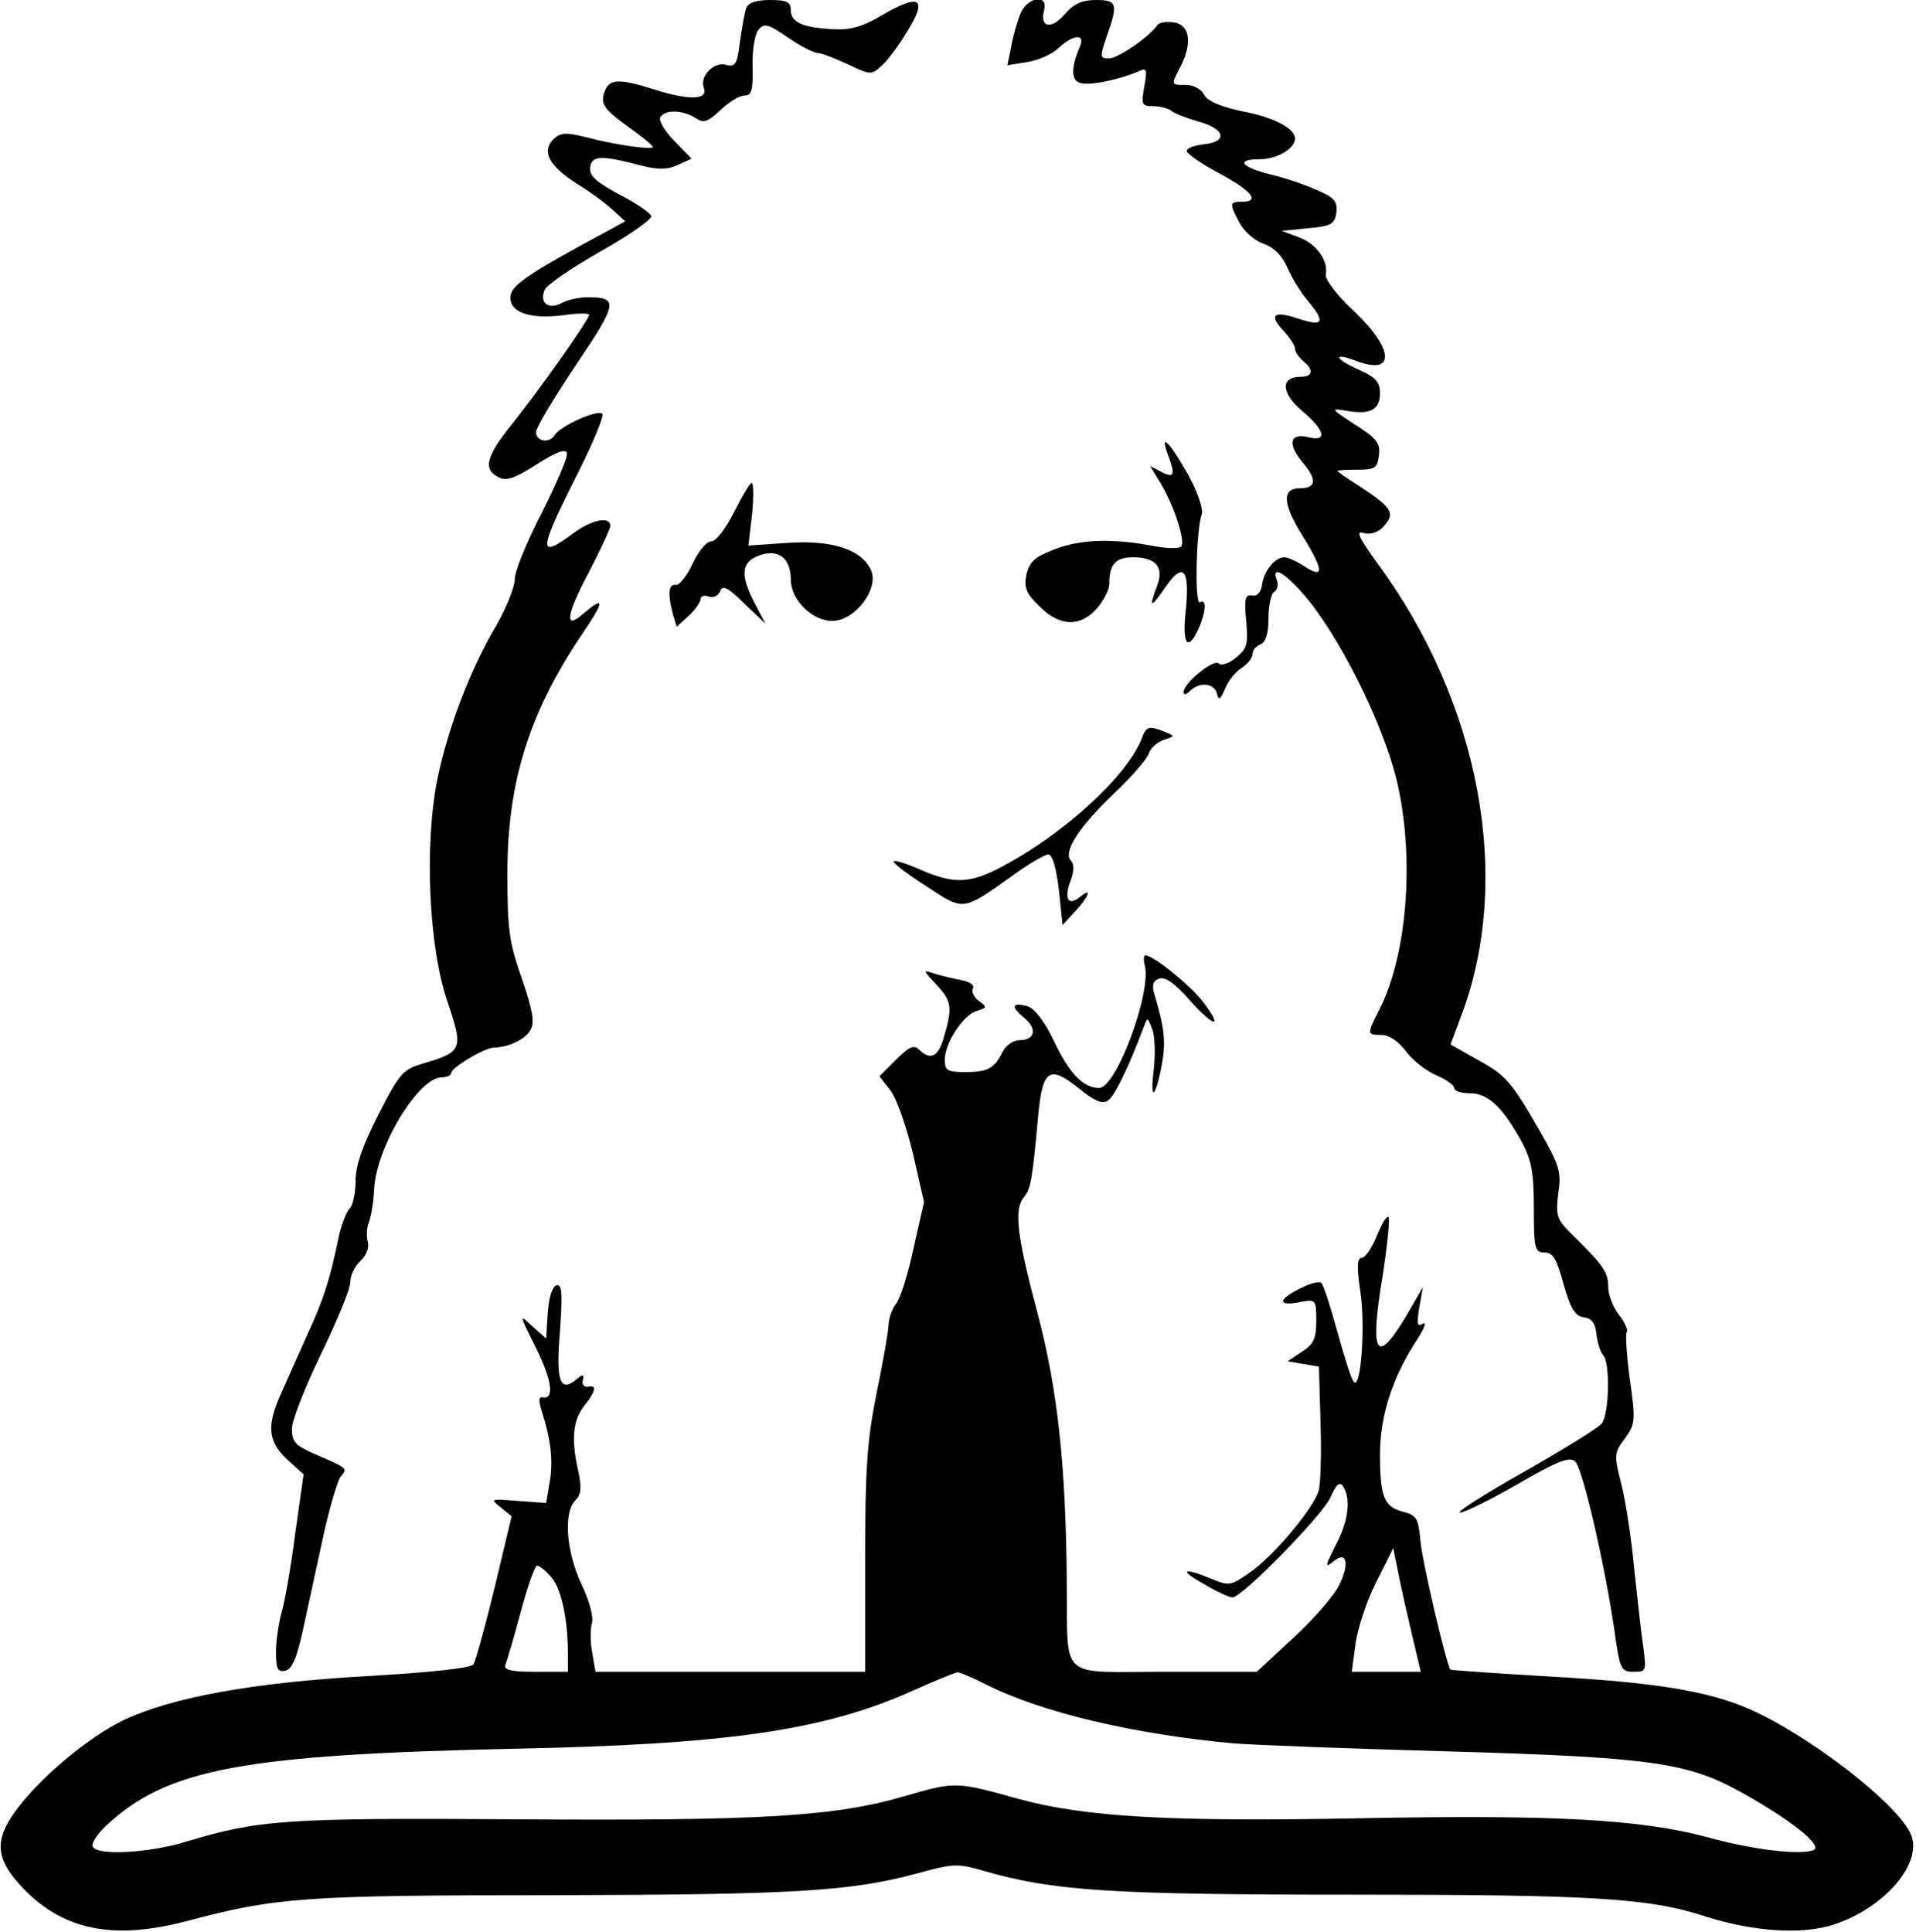 <?xml version="1.0" standalone="no"?>
<!DOCTYPE svg PUBLIC "-//W3C//DTD SVG 20010904//EN"
 "http://www.w3.org/TR/2001/REC-SVG-20010904/DTD/svg10.dtd">
<svg version="1.0" xmlns="http://www.w3.org/2000/svg"
 width="361pt" height="364pt" viewBox="0 0 361 364"
 preserveAspectRatio="xMidYMid meet">
<g transform="translate(0,364) scale(0.1,-0.1)"
fill="#000000" stroke="none">
<path d="M1406 3625 c-3 -8 -8 -37 -12 -64 -5 -43 -9 -48 -27 -43 -22 6 -49
-22 -41 -43 9 -23 -25 -25 -92 -4 -73 23 -89 21 -97 -11 -4 -17 4 -28 44 -57
27 -19 49 -37 49 -40 0 -6 -72 4 -128 19 -36 9 -46 8 -59 -4 -23 -23 -9 -50
42 -83 25 -15 56 -38 69 -50 l24 -22 -31 -17 c-147 -79 -182 -102 -185 -123
-4 -31 35 -45 99 -37 27 4 49 4 49 1 0 -9 -89 -135 -142 -202 -52 -64 -59 -89
-29 -104 14 -8 30 -3 72 24 38 24 55 30 57 21 2 -8 -20 -58 -47 -112 -28 -54
-51 -110 -51 -125 0 -15 -16 -54 -34 -86 -49 -82 -92 -194 -112 -292 -25 -125
-16 -319 20 -421 29 -86 27 -92 -44 -113 -41 -12 -46 -17 -87 -97 -30 -59 -43
-96 -43 -125 0 -23 -5 -46 -11 -52 -6 -6 -15 -29 -20 -50 -17 -83 -29 -121
-60 -188 -17 -38 -40 -89 -50 -112 -27 -60 -24 -89 12 -123 l31 -28 -16 -113
c-8 -63 -20 -130 -26 -149 -5 -19 -10 -52 -10 -73 0 -31 3 -38 17 -35 13 2 22
23 34 78 9 41 26 120 38 175 12 55 27 105 33 113 13 15 14 15 -44 40 -42 18
-48 25 -48 50 0 16 25 79 55 141 30 62 55 122 55 135 0 13 9 31 19 40 11 10
17 25 14 36 -3 11 -2 28 2 37 4 10 9 39 10 64 5 80 84 209 127 209 10 0 18 4
18 8 0 10 61 47 80 48 30 1 60 16 70 34 8 14 3 39 -17 97 -24 68 -27 93 -27
198 0 173 42 305 144 455 40 59 39 68 -3 32 -34 -29 -30 -1 11 77 23 44 42 85
42 90 0 19 -35 12 -70 -14 -66 -49 -66 -35 5 106 31 61 53 114 50 119 -6 10
-79 -22 -90 -40 -10 -16 -35 -12 -35 6 0 8 34 65 75 126 79 117 81 128 22 128
-16 0 -38 -5 -49 -11 -24 -13 -42 0 -32 24 3 10 51 42 105 73 55 31 98 61 96
67 -2 6 -29 25 -61 41 -44 24 -56 35 -54 51 3 22 21 23 96 3 32 -8 49 -8 69 1
l26 12 -33 34 c-18 18 -29 38 -26 44 9 15 42 14 66 -1 16 -11 23 -8 48 15 15
15 36 27 45 27 13 0 16 10 15 54 -1 31 4 61 11 70 11 13 18 11 56 -15 23 -16
49 -29 56 -29 7 0 32 -10 56 -21 42 -20 45 -21 64 -3 11 9 33 39 49 66 38 61
23 71 -47 30 -37 -22 -60 -29 -93 -27 -58 3 -80 13 -80 36 0 15 -7 19 -39 19
-25 0 -41 -5 -45 -15z"/>
<path d="M1922 3613 c-6 -16 -14 -43 -17 -62 l-7 -34 37 6 c21 3 48 15 60 27
27 25 50 27 40 3 -17 -40 -17 -63 -1 -69 16 -6 69 4 110 21 17 8 18 5 12 -28
-6 -34 -5 -37 17 -37 12 0 27 -4 33 -8 5 -5 28 -14 52 -21 51 -14 56 -38 10
-43 -18 -2 -32 -7 -32 -13 1 -5 28 -24 60 -41 62 -33 79 -54 45 -54 -25 0 -25
-3 -6 -39 8 -16 28 -34 45 -40 20 -7 35 -22 45 -44 8 -19 26 -49 41 -66 32
-39 27 -47 -21 -31 -45 15 -55 7 -27 -23 12 -13 22 -28 22 -34 0 -6 7 -16 15
-23 21 -17 19 -30 -5 -30 -38 0 -36 -31 3 -64 43 -36 49 -59 13 -50 -36 9 -41
-12 -12 -47 28 -33 26 -49 -5 -49 -34 0 -33 -29 6 -91 40 -65 40 -81 1 -55
-14 9 -30 16 -36 16 -18 0 -38 -25 -42 -51 -2 -15 -9 -23 -19 -21 -13 2 -15
-6 -11 -48 4 -43 2 -52 -19 -69 -13 -11 -28 -16 -33 -11 -9 9 -66 -37 -66 -54
0 -6 5 -5 12 2 18 18 46 15 51 -5 3 -14 6 -12 15 9 6 15 20 33 32 40 11 7 20
19 20 26 0 7 7 15 15 18 10 4 15 20 15 49 0 24 5 47 11 50 6 4 8 13 5 21 -14
36 25 8 68 -48 63 -84 131 -225 156 -322 36 -143 23 -332 -31 -438 -24 -47
-24 -48 4 -48 14 0 32 -12 46 -31 13 -17 38 -37 57 -45 19 -8 34 -19 34 -24 0
-6 14 -10 30 -10 34 0 62 -27 98 -93 18 -34 22 -58 22 -124 0 -76 2 -83 20
-83 16 0 23 -12 36 -60 13 -46 22 -60 38 -62 15 -2 22 -11 24 -33 2 -16 8 -34
13 -39 13 -15 11 -110 -3 -128 -7 -9 -74 -50 -148 -92 -74 -42 -128 -76 -119
-76 8 0 57 24 109 54 76 44 98 52 108 42 14 -14 55 -191 73 -313 11 -79 13
-83 37 -83 24 0 24 2 18 48 -4 26 -11 92 -17 147 -5 55 -16 126 -24 158 -14
55 -14 59 6 86 20 27 21 34 10 111 -6 45 -9 86 -6 90 3 4 -4 19 -15 33 -11 14
-20 38 -20 53 0 27 -8 39 -73 103 -24 24 -26 32 -21 73 6 41 2 53 -36 119 -54
94 -64 104 -121 135 l-46 26 19 51 c99 258 38 591 -157 856 -34 47 -41 61 -27
57 12 -4 26 0 36 9 26 27 21 37 -41 78 -24 15 -43 28 -43 30 0 1 17 2 37 2 34
0 38 3 41 27 3 23 -4 32 -45 58 -46 30 -47 31 -16 26 45 -8 63 2 63 33 0 22
-8 30 -41 45 -45 20 -48 33 -4 16 74 -28 72 21 -2 92 -34 31 -57 62 -55 71 5
26 -18 58 -51 70 l-32 12 50 5 c44 4 50 8 53 30 2 21 -4 28 -37 42 -22 10 -60
23 -86 29 -57 14 -68 29 -21 29 32 0 66 20 66 39 0 19 -40 40 -98 51 -42 9
-66 19 -73 31 -5 11 -21 19 -34 19 -30 0 -29 -1 -9 38 21 43 15 76 -15 80 -13
2 -26 0 -30 -5 -16 -23 -75 -63 -91 -63 -18 0 -18 2 -5 41 22 62 20 69 -20 69
-26 0 -42 -7 -59 -27 -25 -29 -47 -25 -39 7 9 33 -32 26 -45 -7z"/>
<path d="M2200 2785 c15 -40 13 -47 -12 -34 l-21 11 20 -33 c25 -42 46 -106
39 -118 -3 -5 -25 -5 -52 0 -78 15 -138 13 -187 -6 -37 -14 -47 -23 -53 -47
-5 -25 -1 -36 24 -60 38 -39 78 -40 109 -4 13 15 23 35 23 46 0 37 12 50 45
50 43 0 59 -19 45 -54 -16 -43 -12 -43 16 -2 34 49 46 33 38 -46 -7 -62 4 -77
24 -33 14 31 16 58 3 50 -11 -6 -7 139 3 165 4 9 -7 41 -24 73 -34 61 -56 85
-40 42z"/>
<path d="M1383 2675 c-16 -32 -34 -55 -43 -55 -9 0 -24 -19 -35 -42 -11 -24
-26 -42 -32 -40 -14 2 -15 -18 -5 -56 l7 -23 23 21 c12 11 22 26 22 31 0 6 7
8 15 5 9 -3 18 1 22 10 4 12 14 8 45 -23 l40 -38 -22 42 c-26 51 -23 75 12 87
35 12 58 -6 58 -46 0 -38 40 -78 78 -78 43 0 89 61 73 96 -18 39 -74 57 -158
51 l-73 -5 7 59 c3 32 3 59 -1 59 -3 0 -18 -25 -33 -55z"/>
<path d="M2151 2248 c-28 -71 -147 -180 -265 -242 -59 -31 -89 -32 -151 -5
-25 11 -49 19 -51 16 -3 -2 24 -23 60 -46 73 -48 68 -49 165 20 30 22 60 39
66 39 8 0 15 -25 20 -66 l7 -67 24 26 c27 29 32 46 9 27 -22 -18 -31 -4 -18
30 7 18 7 32 1 38 -16 16 15 64 81 127 34 32 63 66 66 76 3 10 16 21 28 25 21
7 21 7 2 15 -31 12 -35 11 -44 -13z"/>
<path d="M2157 1821 c13 -51 -54 -231 -86 -231 -30 0 -56 27 -85 88 -18 38
-37 62 -50 66 -30 8 -32 -1 -6 -22 25 -21 20 -42 -10 -42 -11 0 -25 -10 -31
-22 -16 -32 -28 -38 -71 -38 -33 0 -38 3 -38 23 0 31 34 84 60 92 20 6 20 8 4
19 -9 7 -14 18 -11 23 4 6 -5 13 -21 16 -15 3 -37 8 -50 12 -24 8 -24 8 2 -20
29 -31 31 -43 15 -97 -10 -39 -26 -47 -47 -26 -10 10 -19 6 -44 -19 l-31 -31
21 -27 c11 -14 30 -68 42 -118 l21 -92 -20 -88 c-10 -48 -25 -95 -33 -104 -7
-9 -14 -28 -14 -42 -1 -14 -11 -72 -23 -129 -17 -86 -21 -138 -21 -312 l0
-210 -254 0 -254 0 -6 35 c-4 20 -4 45 -1 56 4 11 -4 41 -19 73 -29 61 -35
136 -12 159 11 11 12 23 6 53 -14 60 -11 97 10 124 23 29 25 41 8 37 -7 -1
-12 4 -10 12 3 12 0 12 -12 2 -31 -26 -39 -3 -31 91 5 73 4 89 -7 86 -8 -3
-14 -24 -16 -52 l-3 -48 -26 23 c-25 24 -25 23 6 -39 31 -62 36 -99 14 -95 -8
2 -9 -6 -1 -30 16 -50 21 -94 13 -133 l-6 -36 -54 4 c-51 4 -52 4 -32 -12 l21
-17 -32 -134 c-18 -74 -36 -139 -40 -145 -4 -7 -79 -15 -197 -22 -218 -12
-370 -40 -462 -83 -66 -32 -159 -109 -205 -173 -38 -53 -36 -87 9 -137 77 -85
173 -106 314 -69 169 45 221 49 689 49 457 1 561 7 688 41 68 19 77 19 125 5
131 -38 240 -45 692 -45 455 0 561 -6 668 -41 92 -29 183 -35 243 -15 94 31
166 114 145 168 -22 57 -194 190 -308 239 -77 33 -175 49 -372 60 -102 6 -187
12 -188 13 -7 6 -55 209 -57 246 -4 40 -7 45 -34 52 -34 9 -42 28 -42 107 0
74 24 148 72 220 12 19 16 31 9 27 -11 -7 -12 -1 -7 30 l7 39 -30 -52 c-58
-98 -71 -77 -46 73 9 58 14 108 11 111 -3 3 -13 -13 -22 -36 -9 -22 -22 -41
-28 -41 -9 0 -10 -16 -3 -63 10 -65 1 -186 -12 -171 -5 5 -18 47 -31 94 -13
47 -26 88 -30 92 -3 5 -22 0 -43 -11 -41 -21 -39 -33 4 -24 28 5 29 4 29 -36
0 -33 -5 -44 -27 -58 l-27 -18 29 -5 30 -5 3 -105 c2 -58 0 -115 -3 -127 -8
-32 -80 -119 -126 -153 -40 -28 -42 -29 -76 -15 -55 23 -63 17 -14 -10 23 -14
48 -25 53 -25 18 0 166 151 184 187 12 27 18 32 25 22 14 -23 10 -62 -11 -104
-24 -47 -25 -51 -6 -36 23 19 29 -5 10 -44 -9 -20 -48 -65 -86 -100 l-70 -65
-173 0 c-203 0 -183 -19 -185 169 -2 222 -17 361 -55 506 -39 146 -45 196 -26
219 13 16 16 32 27 153 8 88 21 97 77 52 28 -23 44 -30 54 -23 13 8 38 60 68
139 7 19 7 19 16 -4 5 -13 6 -47 3 -75 -8 -63 3 -57 15 8 8 43 5 69 -14 133
-5 16 -3 25 9 29 11 4 29 -8 57 -40 47 -53 65 -55 25 -3 -24 31 -93 87 -108
87 -3 0 -4 -9 -1 -19z m505 -1268 l15 -63 -65 0 -65 0 7 53 c4 28 21 81 39
116 l32 64 11 -54 c6 -30 18 -82 26 -116z m-1624 116 c19 -20 32 -79 32 -145
l0 -34 -61 0 c-45 0 -60 3 -57 13 3 6 16 51 29 99 13 49 27 88 31 88 4 0 16
-9 26 -21z m820 -203 c105 -53 280 -94 467 -111 39 -3 221 -10 405 -15 379
-11 448 -21 547 -75 96 -53 159 -103 140 -111 -26 -10 -116 1 -199 24 -126 34
-290 43 -653 36 -359 -7 -521 2 -648 37 -114 32 -118 32 -208 6 -134 -40 -272
-48 -734 -45 -439 3 -487 -1 -624 -42 -68 -21 -166 -27 -176 -10 -4 6 8 24 26
41 114 106 257 133 769 144 398 8 582 34 749 109 42 19 80 34 84 35 4 1 29
-10 55 -23z"/>
</g>
</svg>
